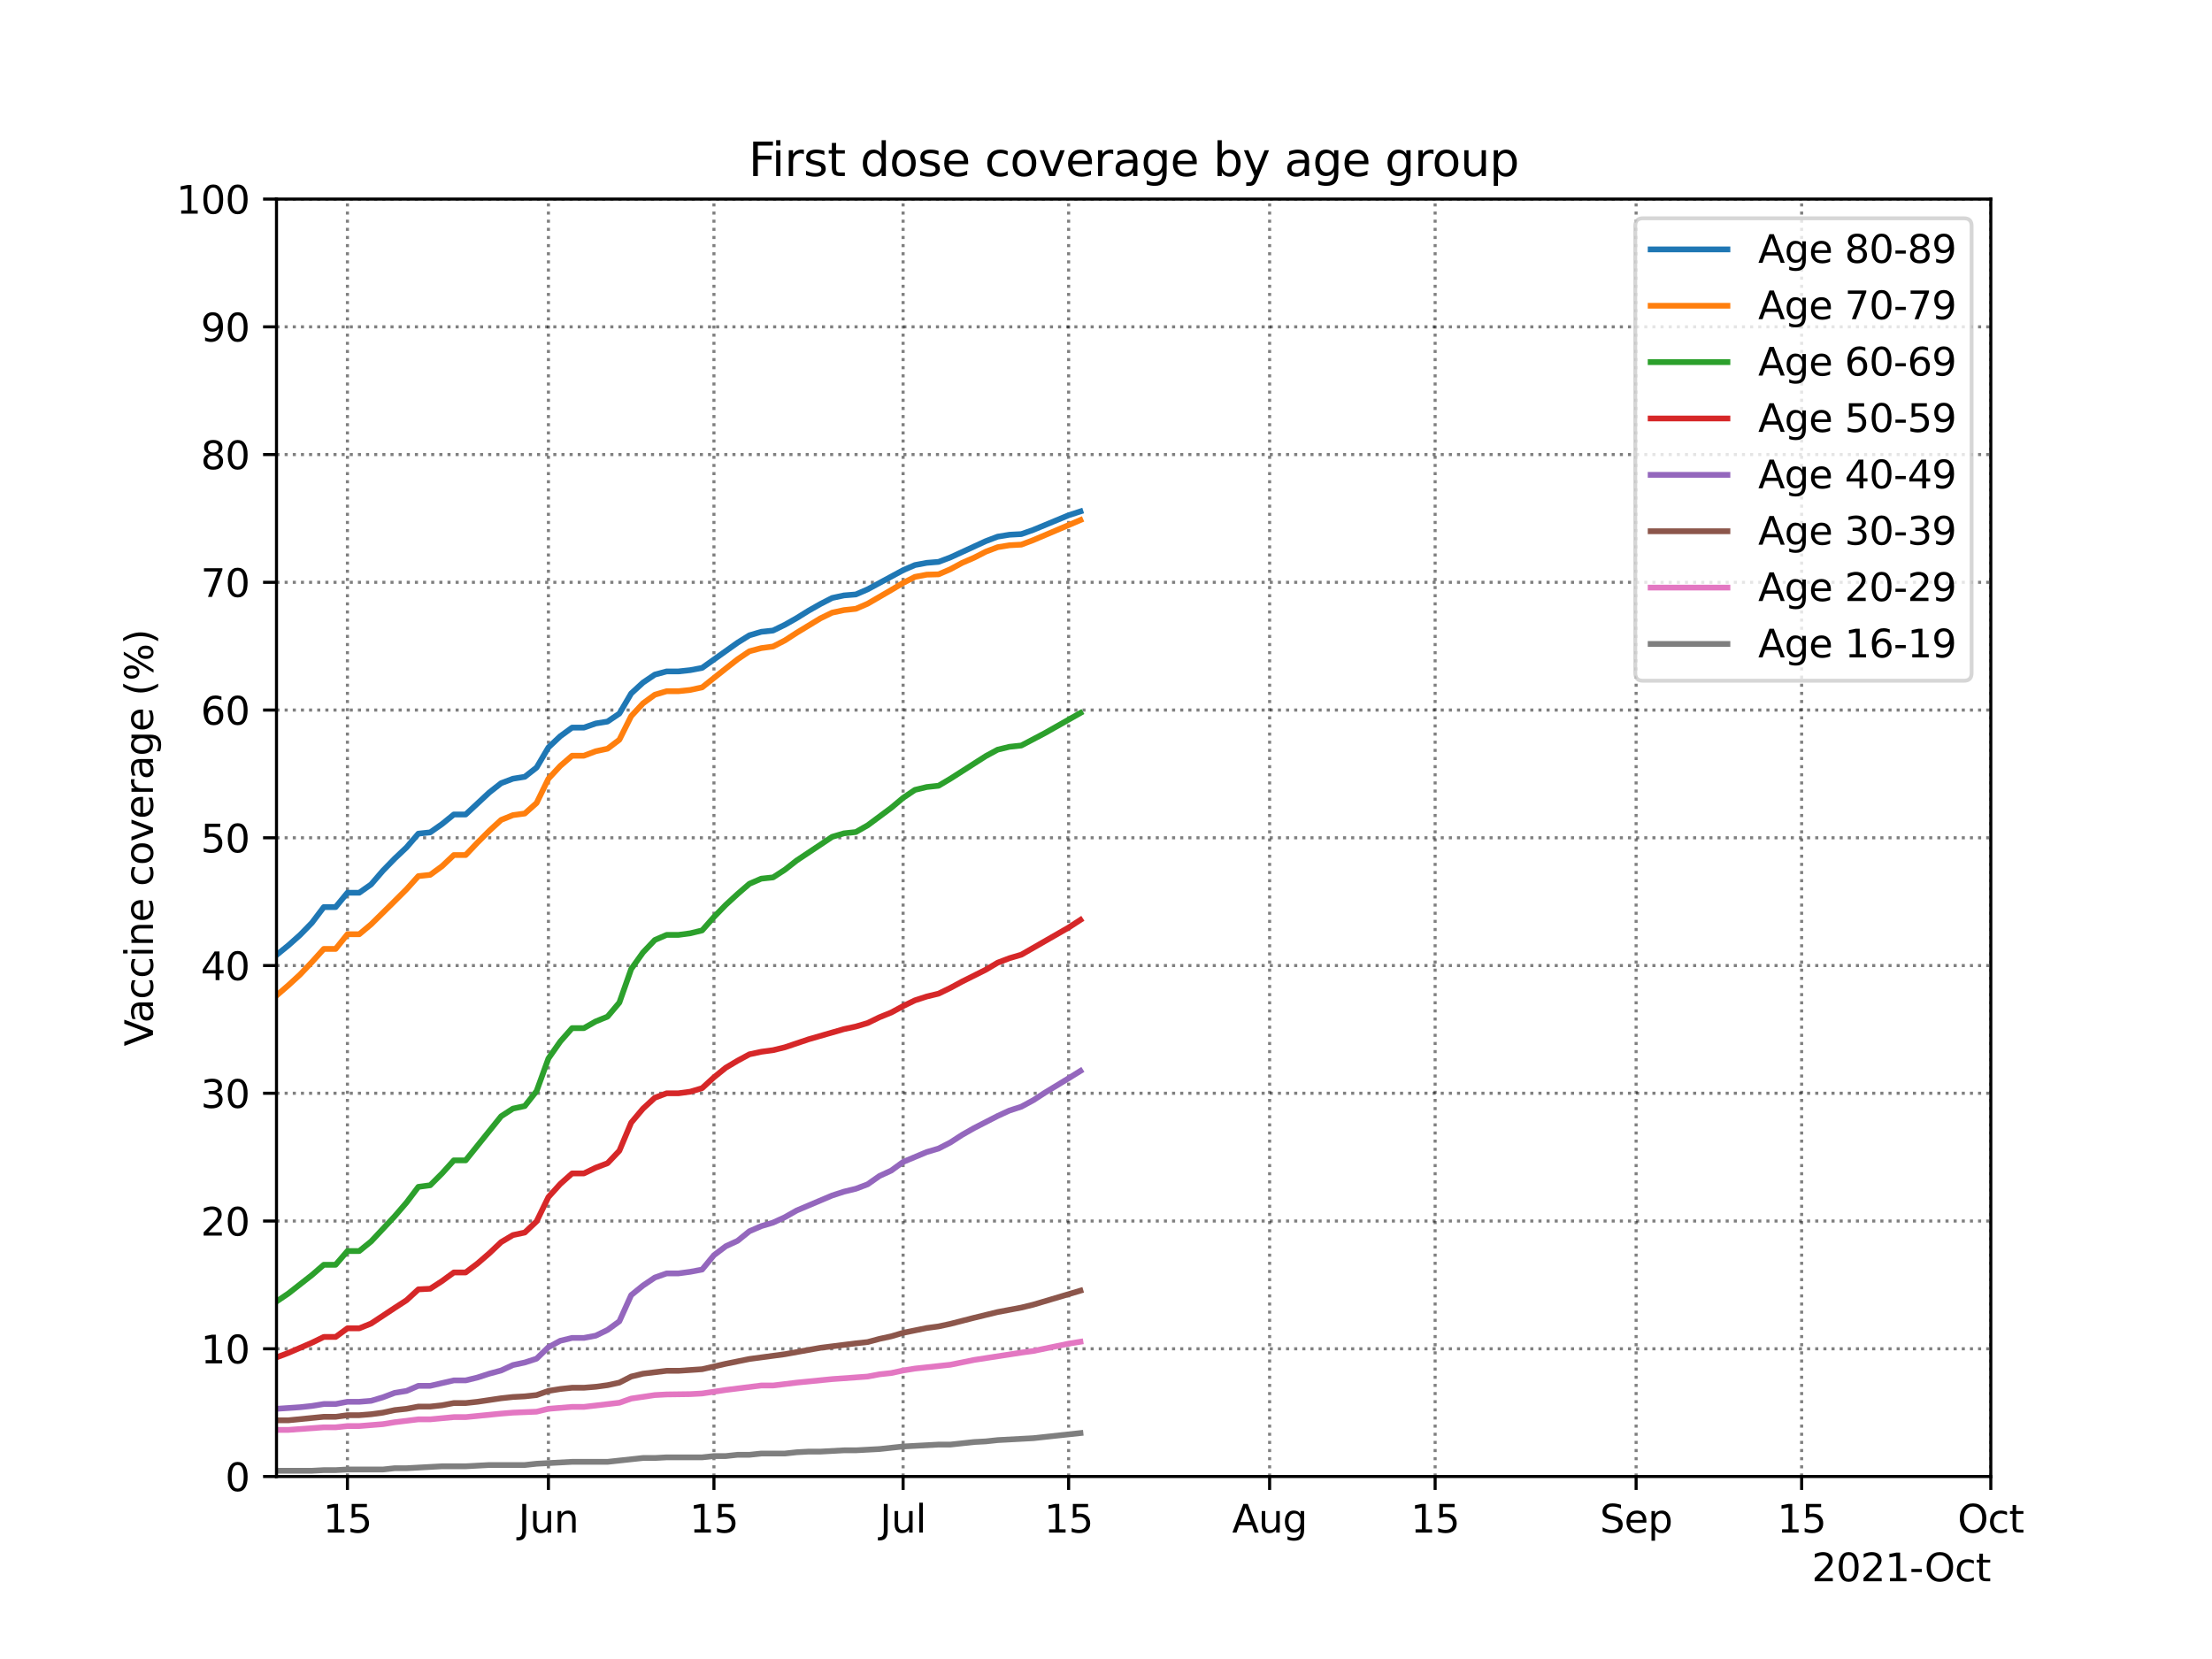 <?xml version="1.0" encoding="utf-8" standalone="no"?>
<!DOCTYPE svg PUBLIC "-//W3C//DTD SVG 1.1//EN"
  "http://www.w3.org/Graphics/SVG/1.1/DTD/svg11.dtd">
<svg height="432pt" version="1.1" viewBox="0 0 576 432" width="576pt" xmlns="http://www.w3.org/2000/svg" xmlns:xlink="http://www.w3.org/1999/xlink">
 <defs>
  <style type="text/css">*{stroke-linecap:butt;stroke-linejoin:round;}</style>
 </defs>
 <g id="figure_1">
  <g id="patch_1">
   <path d="M 0 432 
L 576 432 
L 576 0 
L 0 0 
z
" style="fill:#ffffff;"/>
  </g>
  <g id="axes_1">
   <g id="patch_2">
    <path d="M 72 384.48 
L 518.4 384.48 
L 518.4 51.84 
L 72 51.84 
z
" style="fill:#ffffff;"/>
   </g>
   <g id="matplotlib.axis_1">
    <g id="xtick_1">
     <g id="line2d_1">
      <path clip-path="url(#pc21995b811)" d="M 90.472 384.48 
L 90.472 51.84 
" style="fill:none;stroke:#000000;stroke-dasharray:0.8,1.32;stroke-dashoffset:0;stroke-opacity:0.5;stroke-width:0.8;"/>
     </g>
     <g id="line2d_2">
      <defs>
       <path d="M 0 0 
L 0 3.5 
" id="m9e07428f46" style="stroke:#000000;stroke-width:0.8;"/>
      </defs>
      <g>
       <use style="stroke:#000000;stroke-width:0.8;" x="90.472" xlink:href="#m9e07428f46" y="384.48"/>
      </g>
     </g>
     <g id="text_1">
      <!-- 15 -->
      <g transform="translate(84.109 399.078)scale(0.1 -0.1)">
       <defs>
        <path d="M 794 531 
L 1825 531 
L 1825 4091 
L 703 3866 
L 703 4441 
L 1819 4666 
L 2450 4666 
L 2450 531 
L 3481 531 
L 3481 0 
L 794 0 
L 794 531 
z
" id="DejaVuSans-31" transform="scale(0.016)"/>
        <path d="M 691 4666 
L 3169 4666 
L 3169 4134 
L 1269 4134 
L 1269 2991 
Q 1406 3038 1543 3061 
Q 1681 3084 1819 3084 
Q 2600 3084 3056 2656 
Q 3513 2228 3513 1497 
Q 3513 744 3044 326 
Q 2575 -91 1722 -91 
Q 1428 -91 1123 -41 
Q 819 9 494 109 
L 494 744 
Q 775 591 1075 516 
Q 1375 441 1709 441 
Q 2250 441 2565 725 
Q 2881 1009 2881 1497 
Q 2881 1984 2565 2268 
Q 2250 2553 1709 2553 
Q 1456 2553 1204 2497 
Q 953 2441 691 2322 
L 691 4666 
z
" id="DejaVuSans-35" transform="scale(0.016)"/>
       </defs>
       <use xlink:href="#DejaVuSans-31"/>
       <use x="63.623" xlink:href="#DejaVuSans-35"/>
      </g>
     </g>
    </g>
    <g id="xtick_2">
     <g id="line2d_3">
      <path clip-path="url(#pc21995b811)" d="M 142.808 384.48 
L 142.808 51.84 
" style="fill:none;stroke:#000000;stroke-dasharray:0.8,1.32;stroke-dashoffset:0;stroke-opacity:0.5;stroke-width:0.8;"/>
     </g>
     <g id="line2d_4">
      <g>
       <use style="stroke:#000000;stroke-width:0.8;" x="142.808" xlink:href="#m9e07428f46" y="384.48"/>
      </g>
     </g>
     <g id="text_2">
      <!-- Jun -->
      <g transform="translate(134.996 399.078)scale(0.1 -0.1)">
       <defs>
        <path d="M 628 4666 
L 1259 4666 
L 1259 325 
Q 1259 -519 939 -900 
Q 619 -1281 -91 -1281 
L -331 -1281 
L -331 -750 
L -134 -750 
Q 284 -750 456 -515 
Q 628 -281 628 325 
L 628 4666 
z
" id="DejaVuSans-4a" transform="scale(0.016)"/>
        <path d="M 544 1381 
L 544 3500 
L 1119 3500 
L 1119 1403 
Q 1119 906 1312 657 
Q 1506 409 1894 409 
Q 2359 409 2629 706 
Q 2900 1003 2900 1516 
L 2900 3500 
L 3475 3500 
L 3475 0 
L 2900 0 
L 2900 538 
Q 2691 219 2414 64 
Q 2138 -91 1772 -91 
Q 1169 -91 856 284 
Q 544 659 544 1381 
z
M 1991 3584 
L 1991 3584 
z
" id="DejaVuSans-75" transform="scale(0.016)"/>
        <path d="M 3513 2113 
L 3513 0 
L 2938 0 
L 2938 2094 
Q 2938 2591 2744 2837 
Q 2550 3084 2163 3084 
Q 1697 3084 1428 2787 
Q 1159 2491 1159 1978 
L 1159 0 
L 581 0 
L 581 3500 
L 1159 3500 
L 1159 2956 
Q 1366 3272 1645 3428 
Q 1925 3584 2291 3584 
Q 2894 3584 3203 3211 
Q 3513 2838 3513 2113 
z
" id="DejaVuSans-6e" transform="scale(0.016)"/>
       </defs>
       <use xlink:href="#DejaVuSans-4a"/>
       <use x="29.492" xlink:href="#DejaVuSans-75"/>
       <use x="92.871" xlink:href="#DejaVuSans-6e"/>
      </g>
     </g>
    </g>
    <g id="xtick_3">
     <g id="line2d_5">
      <path clip-path="url(#pc21995b811)" d="M 185.909 384.48 
L 185.909 51.84 
" style="fill:none;stroke:#000000;stroke-dasharray:0.8,1.32;stroke-dashoffset:0;stroke-opacity:0.5;stroke-width:0.8;"/>
     </g>
     <g id="line2d_6">
      <g>
       <use style="stroke:#000000;stroke-width:0.8;" x="185.909" xlink:href="#m9e07428f46" y="384.48"/>
      </g>
     </g>
     <g id="text_3">
      <!-- 15 -->
      <g transform="translate(179.546 399.078)scale(0.1 -0.1)">
       <use xlink:href="#DejaVuSans-31"/>
       <use x="63.623" xlink:href="#DejaVuSans-35"/>
      </g>
     </g>
    </g>
    <g id="xtick_4">
     <g id="line2d_7">
      <path clip-path="url(#pc21995b811)" d="M 235.167 384.48 
L 235.167 51.84 
" style="fill:none;stroke:#000000;stroke-dasharray:0.8,1.32;stroke-dashoffset:0;stroke-opacity:0.5;stroke-width:0.8;"/>
     </g>
     <g id="line2d_8">
      <g>
       <use style="stroke:#000000;stroke-width:0.8;" x="235.167" xlink:href="#m9e07428f46" y="384.48"/>
      </g>
     </g>
     <g id="text_4">
      <!-- Jul -->
      <g transform="translate(229.134 399.078)scale(0.1 -0.1)">
       <defs>
        <path d="M 603 4863 
L 1178 4863 
L 1178 0 
L 603 0 
L 603 4863 
z
" id="DejaVuSans-6c" transform="scale(0.016)"/>
       </defs>
       <use xlink:href="#DejaVuSans-4a"/>
       <use x="29.492" xlink:href="#DejaVuSans-75"/>
       <use x="92.871" xlink:href="#DejaVuSans-6c"/>
      </g>
     </g>
    </g>
    <g id="xtick_5">
     <g id="line2d_9">
      <path clip-path="url(#pc21995b811)" d="M 278.268 384.48 
L 278.268 51.84 
" style="fill:none;stroke:#000000;stroke-dasharray:0.8,1.32;stroke-dashoffset:0;stroke-opacity:0.5;stroke-width:0.8;"/>
     </g>
     <g id="line2d_10">
      <g>
       <use style="stroke:#000000;stroke-width:0.8;" x="278.268" xlink:href="#m9e07428f46" y="384.48"/>
      </g>
     </g>
     <g id="text_5">
      <!-- 15 -->
      <g transform="translate(271.905 399.078)scale(0.1 -0.1)">
       <use xlink:href="#DejaVuSans-31"/>
       <use x="63.623" xlink:href="#DejaVuSans-35"/>
      </g>
     </g>
    </g>
    <g id="xtick_6">
     <g id="line2d_11">
      <path clip-path="url(#pc21995b811)" d="M 330.604 384.48 
L 330.604 51.84 
" style="fill:none;stroke:#000000;stroke-dasharray:0.8,1.32;stroke-dashoffset:0;stroke-opacity:0.5;stroke-width:0.8;"/>
     </g>
     <g id="line2d_12">
      <g>
       <use style="stroke:#000000;stroke-width:0.8;" x="330.604" xlink:href="#m9e07428f46" y="384.48"/>
      </g>
     </g>
     <g id="text_6">
      <!-- Aug -->
      <g transform="translate(320.841 399.078)scale(0.1 -0.1)">
       <defs>
        <path d="M 2188 4044 
L 1331 1722 
L 3047 1722 
L 2188 4044 
z
M 1831 4666 
L 2547 4666 
L 4325 0 
L 3669 0 
L 3244 1197 
L 1141 1197 
L 716 0 
L 50 0 
L 1831 4666 
z
" id="DejaVuSans-41" transform="scale(0.016)"/>
        <path d="M 2906 1791 
Q 2906 2416 2648 2759 
Q 2391 3103 1925 3103 
Q 1463 3103 1205 2759 
Q 947 2416 947 1791 
Q 947 1169 1205 825 
Q 1463 481 1925 481 
Q 2391 481 2648 825 
Q 2906 1169 2906 1791 
z
M 3481 434 
Q 3481 -459 3084 -895 
Q 2688 -1331 1869 -1331 
Q 1566 -1331 1297 -1286 
Q 1028 -1241 775 -1147 
L 775 -588 
Q 1028 -725 1275 -790 
Q 1522 -856 1778 -856 
Q 2344 -856 2625 -561 
Q 2906 -266 2906 331 
L 2906 616 
Q 2728 306 2450 153 
Q 2172 0 1784 0 
Q 1141 0 747 490 
Q 353 981 353 1791 
Q 353 2603 747 3093 
Q 1141 3584 1784 3584 
Q 2172 3584 2450 3431 
Q 2728 3278 2906 2969 
L 2906 3500 
L 3481 3500 
L 3481 434 
z
" id="DejaVuSans-67" transform="scale(0.016)"/>
       </defs>
       <use xlink:href="#DejaVuSans-41"/>
       <use x="68.408" xlink:href="#DejaVuSans-75"/>
       <use x="131.787" xlink:href="#DejaVuSans-67"/>
      </g>
     </g>
    </g>
    <g id="xtick_7">
     <g id="line2d_13">
      <path clip-path="url(#pc21995b811)" d="M 373.705 384.48 
L 373.705 51.84 
" style="fill:none;stroke:#000000;stroke-dasharray:0.8,1.32;stroke-dashoffset:0;stroke-opacity:0.5;stroke-width:0.8;"/>
     </g>
     <g id="line2d_14">
      <g>
       <use style="stroke:#000000;stroke-width:0.8;" x="373.705" xlink:href="#m9e07428f46" y="384.48"/>
      </g>
     </g>
     <g id="text_7">
      <!-- 15 -->
      <g transform="translate(367.342 399.078)scale(0.1 -0.1)">
       <use xlink:href="#DejaVuSans-31"/>
       <use x="63.623" xlink:href="#DejaVuSans-35"/>
      </g>
     </g>
    </g>
    <g id="xtick_8">
     <g id="line2d_15">
      <path clip-path="url(#pc21995b811)" d="M 426.041 384.48 
L 426.041 51.84 
" style="fill:none;stroke:#000000;stroke-dasharray:0.8,1.32;stroke-dashoffset:0;stroke-opacity:0.5;stroke-width:0.8;"/>
     </g>
     <g id="line2d_16">
      <g>
       <use style="stroke:#000000;stroke-width:0.8;" x="426.041" xlink:href="#m9e07428f46" y="384.48"/>
      </g>
     </g>
     <g id="text_8">
      <!-- Sep -->
      <g transform="translate(416.616 399.078)scale(0.1 -0.1)">
       <defs>
        <path d="M 3425 4513 
L 3425 3897 
Q 3066 4069 2747 4153 
Q 2428 4238 2131 4238 
Q 1616 4238 1336 4038 
Q 1056 3838 1056 3469 
Q 1056 3159 1242 3001 
Q 1428 2844 1947 2747 
L 2328 2669 
Q 3034 2534 3370 2195 
Q 3706 1856 3706 1288 
Q 3706 609 3251 259 
Q 2797 -91 1919 -91 
Q 1588 -91 1214 -16 
Q 841 59 441 206 
L 441 856 
Q 825 641 1194 531 
Q 1563 422 1919 422 
Q 2459 422 2753 634 
Q 3047 847 3047 1241 
Q 3047 1584 2836 1778 
Q 2625 1972 2144 2069 
L 1759 2144 
Q 1053 2284 737 2584 
Q 422 2884 422 3419 
Q 422 4038 858 4394 
Q 1294 4750 2059 4750 
Q 2388 4750 2728 4690 
Q 3069 4631 3425 4513 
z
" id="DejaVuSans-53" transform="scale(0.016)"/>
        <path d="M 3597 1894 
L 3597 1613 
L 953 1613 
Q 991 1019 1311 708 
Q 1631 397 2203 397 
Q 2534 397 2845 478 
Q 3156 559 3463 722 
L 3463 178 
Q 3153 47 2828 -22 
Q 2503 -91 2169 -91 
Q 1331 -91 842 396 
Q 353 884 353 1716 
Q 353 2575 817 3079 
Q 1281 3584 2069 3584 
Q 2775 3584 3186 3129 
Q 3597 2675 3597 1894 
z
M 3022 2063 
Q 3016 2534 2758 2815 
Q 2500 3097 2075 3097 
Q 1594 3097 1305 2825 
Q 1016 2553 972 2059 
L 3022 2063 
z
" id="DejaVuSans-65" transform="scale(0.016)"/>
        <path d="M 1159 525 
L 1159 -1331 
L 581 -1331 
L 581 3500 
L 1159 3500 
L 1159 2969 
Q 1341 3281 1617 3432 
Q 1894 3584 2278 3584 
Q 2916 3584 3314 3078 
Q 3713 2572 3713 1747 
Q 3713 922 3314 415 
Q 2916 -91 2278 -91 
Q 1894 -91 1617 61 
Q 1341 213 1159 525 
z
M 3116 1747 
Q 3116 2381 2855 2742 
Q 2594 3103 2138 3103 
Q 1681 3103 1420 2742 
Q 1159 2381 1159 1747 
Q 1159 1113 1420 752 
Q 1681 391 2138 391 
Q 2594 391 2855 752 
Q 3116 1113 3116 1747 
z
" id="DejaVuSans-70" transform="scale(0.016)"/>
       </defs>
       <use xlink:href="#DejaVuSans-53"/>
       <use x="63.477" xlink:href="#DejaVuSans-65"/>
       <use x="125" xlink:href="#DejaVuSans-70"/>
      </g>
     </g>
    </g>
    <g id="xtick_9">
     <g id="line2d_17">
      <path clip-path="url(#pc21995b811)" d="M 469.142 384.48 
L 469.142 51.84 
" style="fill:none;stroke:#000000;stroke-dasharray:0.8,1.32;stroke-dashoffset:0;stroke-opacity:0.5;stroke-width:0.8;"/>
     </g>
     <g id="line2d_18">
      <g>
       <use style="stroke:#000000;stroke-width:0.8;" x="469.142" xlink:href="#m9e07428f46" y="384.48"/>
      </g>
     </g>
     <g id="text_9">
      <!-- 15 -->
      <g transform="translate(462.78 399.078)scale(0.1 -0.1)">
       <use xlink:href="#DejaVuSans-31"/>
       <use x="63.623" xlink:href="#DejaVuSans-35"/>
      </g>
     </g>
    </g>
    <g id="xtick_10">
     <g id="line2d_19">
      <path clip-path="url(#pc21995b811)" d="M 518.4 384.48 
L 518.4 51.84 
" style="fill:none;stroke:#000000;stroke-dasharray:0.8,1.32;stroke-dashoffset:0;stroke-opacity:0.5;stroke-width:0.8;"/>
     </g>
     <g id="line2d_20">
      <g>
       <use style="stroke:#000000;stroke-width:0.8;" x="518.4" xlink:href="#m9e07428f46" y="384.48"/>
      </g>
     </g>
     <g id="text_10">
      <!-- Oct -->
      <g transform="translate(509.755 399.078)scale(0.1 -0.1)">
       <defs>
        <path d="M 2522 4238 
Q 1834 4238 1429 3725 
Q 1025 3213 1025 2328 
Q 1025 1447 1429 934 
Q 1834 422 2522 422 
Q 3209 422 3611 934 
Q 4013 1447 4013 2328 
Q 4013 3213 3611 3725 
Q 3209 4238 2522 4238 
z
M 2522 4750 
Q 3503 4750 4090 4092 
Q 4678 3434 4678 2328 
Q 4678 1225 4090 567 
Q 3503 -91 2522 -91 
Q 1538 -91 948 565 
Q 359 1222 359 2328 
Q 359 3434 948 4092 
Q 1538 4750 2522 4750 
z
" id="DejaVuSans-4f" transform="scale(0.016)"/>
        <path d="M 3122 3366 
L 3122 2828 
Q 2878 2963 2633 3030 
Q 2388 3097 2138 3097 
Q 1578 3097 1268 2742 
Q 959 2388 959 1747 
Q 959 1106 1268 751 
Q 1578 397 2138 397 
Q 2388 397 2633 464 
Q 2878 531 3122 666 
L 3122 134 
Q 2881 22 2623 -34 
Q 2366 -91 2075 -91 
Q 1284 -91 818 406 
Q 353 903 353 1747 
Q 353 2603 823 3093 
Q 1294 3584 2113 3584 
Q 2378 3584 2631 3529 
Q 2884 3475 3122 3366 
z
" id="DejaVuSans-63" transform="scale(0.016)"/>
        <path d="M 1172 4494 
L 1172 3500 
L 2356 3500 
L 2356 3053 
L 1172 3053 
L 1172 1153 
Q 1172 725 1289 603 
Q 1406 481 1766 481 
L 2356 481 
L 2356 0 
L 1766 0 
Q 1100 0 847 248 
Q 594 497 594 1153 
L 594 3053 
L 172 3053 
L 172 3500 
L 594 3500 
L 594 4494 
L 1172 4494 
z
" id="DejaVuSans-74" transform="scale(0.016)"/>
       </defs>
       <use xlink:href="#DejaVuSans-4f"/>
       <use x="78.711" xlink:href="#DejaVuSans-63"/>
       <use x="133.691" xlink:href="#DejaVuSans-74"/>
      </g>
     </g>
    </g>
    <g id="text_11">
     <!-- 2021-Oct -->
     <g transform="translate(471.777 411.757)scale(0.1 -0.1)">
      <defs>
       <path d="M 1228 531 
L 3431 531 
L 3431 0 
L 469 0 
L 469 531 
Q 828 903 1448 1529 
Q 2069 2156 2228 2338 
Q 2531 2678 2651 2914 
Q 2772 3150 2772 3378 
Q 2772 3750 2511 3984 
Q 2250 4219 1831 4219 
Q 1534 4219 1204 4116 
Q 875 4013 500 3803 
L 500 4441 
Q 881 4594 1212 4672 
Q 1544 4750 1819 4750 
Q 2544 4750 2975 4387 
Q 3406 4025 3406 3419 
Q 3406 3131 3298 2873 
Q 3191 2616 2906 2266 
Q 2828 2175 2409 1742 
Q 1991 1309 1228 531 
z
" id="DejaVuSans-32" transform="scale(0.016)"/>
       <path d="M 2034 4250 
Q 1547 4250 1301 3770 
Q 1056 3291 1056 2328 
Q 1056 1369 1301 889 
Q 1547 409 2034 409 
Q 2525 409 2770 889 
Q 3016 1369 3016 2328 
Q 3016 3291 2770 3770 
Q 2525 4250 2034 4250 
z
M 2034 4750 
Q 2819 4750 3233 4129 
Q 3647 3509 3647 2328 
Q 3647 1150 3233 529 
Q 2819 -91 2034 -91 
Q 1250 -91 836 529 
Q 422 1150 422 2328 
Q 422 3509 836 4129 
Q 1250 4750 2034 4750 
z
" id="DejaVuSans-30" transform="scale(0.016)"/>
       <path d="M 313 2009 
L 1997 2009 
L 1997 1497 
L 313 1497 
L 313 2009 
z
" id="DejaVuSans-2d" transform="scale(0.016)"/>
      </defs>
      <use xlink:href="#DejaVuSans-32"/>
      <use x="63.623" xlink:href="#DejaVuSans-30"/>
      <use x="127.246" xlink:href="#DejaVuSans-32"/>
      <use x="190.869" xlink:href="#DejaVuSans-31"/>
      <use x="254.492" xlink:href="#DejaVuSans-2d"/>
      <use x="293.326" xlink:href="#DejaVuSans-4f"/>
      <use x="372.037" xlink:href="#DejaVuSans-63"/>
      <use x="427.018" xlink:href="#DejaVuSans-74"/>
     </g>
    </g>
   </g>
   <g id="matplotlib.axis_2">
    <g id="ytick_1">
     <g id="line2d_21">
      <path clip-path="url(#pc21995b811)" d="M 72 384.48 
L 518.4 384.48 
" style="fill:none;stroke:#000000;stroke-dasharray:0.8,1.32;stroke-dashoffset:0;stroke-opacity:0.5;stroke-width:0.8;"/>
     </g>
     <g id="line2d_22">
      <defs>
       <path d="M 0 0 
L -3.5 0 
" id="m18b06e6b89" style="stroke:#000000;stroke-width:0.8;"/>
      </defs>
      <g>
       <use style="stroke:#000000;stroke-width:0.8;" x="72" xlink:href="#m18b06e6b89" y="384.48"/>
      </g>
     </g>
     <g id="text_12">
      <!-- 0 -->
      <g transform="translate(58.638 388.279)scale(0.1 -0.1)">
       <use xlink:href="#DejaVuSans-30"/>
      </g>
     </g>
    </g>
    <g id="ytick_2">
     <g id="line2d_23">
      <path clip-path="url(#pc21995b811)" d="M 72 351.216 
L 518.4 351.216 
" style="fill:none;stroke:#000000;stroke-dasharray:0.8,1.32;stroke-dashoffset:0;stroke-opacity:0.5;stroke-width:0.8;"/>
     </g>
     <g id="line2d_24">
      <g>
       <use style="stroke:#000000;stroke-width:0.8;" x="72" xlink:href="#m18b06e6b89" y="351.216"/>
      </g>
     </g>
     <g id="text_13">
      <!-- 10 -->
      <g transform="translate(52.275 355.015)scale(0.1 -0.1)">
       <use xlink:href="#DejaVuSans-31"/>
       <use x="63.623" xlink:href="#DejaVuSans-30"/>
      </g>
     </g>
    </g>
    <g id="ytick_3">
     <g id="line2d_25">
      <path clip-path="url(#pc21995b811)" d="M 72 317.952 
L 518.4 317.952 
" style="fill:none;stroke:#000000;stroke-dasharray:0.8,1.32;stroke-dashoffset:0;stroke-opacity:0.5;stroke-width:0.8;"/>
     </g>
     <g id="line2d_26">
      <g>
       <use style="stroke:#000000;stroke-width:0.8;" x="72" xlink:href="#m18b06e6b89" y="317.952"/>
      </g>
     </g>
     <g id="text_14">
      <!-- 20 -->
      <g transform="translate(52.275 321.751)scale(0.1 -0.1)">
       <use xlink:href="#DejaVuSans-32"/>
       <use x="63.623" xlink:href="#DejaVuSans-30"/>
      </g>
     </g>
    </g>
    <g id="ytick_4">
     <g id="line2d_27">
      <path clip-path="url(#pc21995b811)" d="M 72 284.688 
L 518.4 284.688 
" style="fill:none;stroke:#000000;stroke-dasharray:0.8,1.32;stroke-dashoffset:0;stroke-opacity:0.5;stroke-width:0.8;"/>
     </g>
     <g id="line2d_28">
      <g>
       <use style="stroke:#000000;stroke-width:0.8;" x="72" xlink:href="#m18b06e6b89" y="284.688"/>
      </g>
     </g>
     <g id="text_15">
      <!-- 30 -->
      <g transform="translate(52.275 288.487)scale(0.1 -0.1)">
       <defs>
        <path d="M 2597 2516 
Q 3050 2419 3304 2112 
Q 3559 1806 3559 1356 
Q 3559 666 3084 287 
Q 2609 -91 1734 -91 
Q 1441 -91 1130 -33 
Q 819 25 488 141 
L 488 750 
Q 750 597 1062 519 
Q 1375 441 1716 441 
Q 2309 441 2620 675 
Q 2931 909 2931 1356 
Q 2931 1769 2642 2001 
Q 2353 2234 1838 2234 
L 1294 2234 
L 1294 2753 
L 1863 2753 
Q 2328 2753 2575 2939 
Q 2822 3125 2822 3475 
Q 2822 3834 2567 4026 
Q 2313 4219 1838 4219 
Q 1578 4219 1281 4162 
Q 984 4106 628 3988 
L 628 4550 
Q 988 4650 1302 4700 
Q 1616 4750 1894 4750 
Q 2613 4750 3031 4423 
Q 3450 4097 3450 3541 
Q 3450 3153 3228 2886 
Q 3006 2619 2597 2516 
z
" id="DejaVuSans-33" transform="scale(0.016)"/>
       </defs>
       <use xlink:href="#DejaVuSans-33"/>
       <use x="63.623" xlink:href="#DejaVuSans-30"/>
      </g>
     </g>
    </g>
    <g id="ytick_5">
     <g id="line2d_29">
      <path clip-path="url(#pc21995b811)" d="M 72 251.424 
L 518.4 251.424 
" style="fill:none;stroke:#000000;stroke-dasharray:0.8,1.32;stroke-dashoffset:0;stroke-opacity:0.5;stroke-width:0.8;"/>
     </g>
     <g id="line2d_30">
      <g>
       <use style="stroke:#000000;stroke-width:0.8;" x="72" xlink:href="#m18b06e6b89" y="251.424"/>
      </g>
     </g>
     <g id="text_16">
      <!-- 40 -->
      <g transform="translate(52.275 255.223)scale(0.1 -0.1)">
       <defs>
        <path d="M 2419 4116 
L 825 1625 
L 2419 1625 
L 2419 4116 
z
M 2253 4666 
L 3047 4666 
L 3047 1625 
L 3713 1625 
L 3713 1100 
L 3047 1100 
L 3047 0 
L 2419 0 
L 2419 1100 
L 313 1100 
L 313 1709 
L 2253 4666 
z
" id="DejaVuSans-34" transform="scale(0.016)"/>
       </defs>
       <use xlink:href="#DejaVuSans-34"/>
       <use x="63.623" xlink:href="#DejaVuSans-30"/>
      </g>
     </g>
    </g>
    <g id="ytick_6">
     <g id="line2d_31">
      <path clip-path="url(#pc21995b811)" d="M 72 218.16 
L 518.4 218.16 
" style="fill:none;stroke:#000000;stroke-dasharray:0.8,1.32;stroke-dashoffset:0;stroke-opacity:0.5;stroke-width:0.8;"/>
     </g>
     <g id="line2d_32">
      <g>
       <use style="stroke:#000000;stroke-width:0.8;" x="72" xlink:href="#m18b06e6b89" y="218.16"/>
      </g>
     </g>
     <g id="text_17">
      <!-- 50 -->
      <g transform="translate(52.275 221.959)scale(0.1 -0.1)">
       <use xlink:href="#DejaVuSans-35"/>
       <use x="63.623" xlink:href="#DejaVuSans-30"/>
      </g>
     </g>
    </g>
    <g id="ytick_7">
     <g id="line2d_33">
      <path clip-path="url(#pc21995b811)" d="M 72 184.896 
L 518.4 184.896 
" style="fill:none;stroke:#000000;stroke-dasharray:0.8,1.32;stroke-dashoffset:0;stroke-opacity:0.5;stroke-width:0.8;"/>
     </g>
     <g id="line2d_34">
      <g>
       <use style="stroke:#000000;stroke-width:0.8;" x="72" xlink:href="#m18b06e6b89" y="184.896"/>
      </g>
     </g>
     <g id="text_18">
      <!-- 60 -->
      <g transform="translate(52.275 188.695)scale(0.1 -0.1)">
       <defs>
        <path d="M 2113 2584 
Q 1688 2584 1439 2293 
Q 1191 2003 1191 1497 
Q 1191 994 1439 701 
Q 1688 409 2113 409 
Q 2538 409 2786 701 
Q 3034 994 3034 1497 
Q 3034 2003 2786 2293 
Q 2538 2584 2113 2584 
z
M 3366 4563 
L 3366 3988 
Q 3128 4100 2886 4159 
Q 2644 4219 2406 4219 
Q 1781 4219 1451 3797 
Q 1122 3375 1075 2522 
Q 1259 2794 1537 2939 
Q 1816 3084 2150 3084 
Q 2853 3084 3261 2657 
Q 3669 2231 3669 1497 
Q 3669 778 3244 343 
Q 2819 -91 2113 -91 
Q 1303 -91 875 529 
Q 447 1150 447 2328 
Q 447 3434 972 4092 
Q 1497 4750 2381 4750 
Q 2619 4750 2861 4703 
Q 3103 4656 3366 4563 
z
" id="DejaVuSans-36" transform="scale(0.016)"/>
       </defs>
       <use xlink:href="#DejaVuSans-36"/>
       <use x="63.623" xlink:href="#DejaVuSans-30"/>
      </g>
     </g>
    </g>
    <g id="ytick_8">
     <g id="line2d_35">
      <path clip-path="url(#pc21995b811)" d="M 72 151.632 
L 518.4 151.632 
" style="fill:none;stroke:#000000;stroke-dasharray:0.8,1.32;stroke-dashoffset:0;stroke-opacity:0.5;stroke-width:0.8;"/>
     </g>
     <g id="line2d_36">
      <g>
       <use style="stroke:#000000;stroke-width:0.8;" x="72" xlink:href="#m18b06e6b89" y="151.632"/>
      </g>
     </g>
     <g id="text_19">
      <!-- 70 -->
      <g transform="translate(52.275 155.431)scale(0.1 -0.1)">
       <defs>
        <path d="M 525 4666 
L 3525 4666 
L 3525 4397 
L 1831 0 
L 1172 0 
L 2766 4134 
L 525 4134 
L 525 4666 
z
" id="DejaVuSans-37" transform="scale(0.016)"/>
       </defs>
       <use xlink:href="#DejaVuSans-37"/>
       <use x="63.623" xlink:href="#DejaVuSans-30"/>
      </g>
     </g>
    </g>
    <g id="ytick_9">
     <g id="line2d_37">
      <path clip-path="url(#pc21995b811)" d="M 72 118.368 
L 518.4 118.368 
" style="fill:none;stroke:#000000;stroke-dasharray:0.8,1.32;stroke-dashoffset:0;stroke-opacity:0.5;stroke-width:0.8;"/>
     </g>
     <g id="line2d_38">
      <g>
       <use style="stroke:#000000;stroke-width:0.8;" x="72" xlink:href="#m18b06e6b89" y="118.368"/>
      </g>
     </g>
     <g id="text_20">
      <!-- 80 -->
      <g transform="translate(52.275 122.167)scale(0.1 -0.1)">
       <defs>
        <path d="M 2034 2216 
Q 1584 2216 1326 1975 
Q 1069 1734 1069 1313 
Q 1069 891 1326 650 
Q 1584 409 2034 409 
Q 2484 409 2743 651 
Q 3003 894 3003 1313 
Q 3003 1734 2745 1975 
Q 2488 2216 2034 2216 
z
M 1403 2484 
Q 997 2584 770 2862 
Q 544 3141 544 3541 
Q 544 4100 942 4425 
Q 1341 4750 2034 4750 
Q 2731 4750 3128 4425 
Q 3525 4100 3525 3541 
Q 3525 3141 3298 2862 
Q 3072 2584 2669 2484 
Q 3125 2378 3379 2068 
Q 3634 1759 3634 1313 
Q 3634 634 3220 271 
Q 2806 -91 2034 -91 
Q 1263 -91 848 271 
Q 434 634 434 1313 
Q 434 1759 690 2068 
Q 947 2378 1403 2484 
z
M 1172 3481 
Q 1172 3119 1398 2916 
Q 1625 2713 2034 2713 
Q 2441 2713 2670 2916 
Q 2900 3119 2900 3481 
Q 2900 3844 2670 4047 
Q 2441 4250 2034 4250 
Q 1625 4250 1398 4047 
Q 1172 3844 1172 3481 
z
" id="DejaVuSans-38" transform="scale(0.016)"/>
       </defs>
       <use xlink:href="#DejaVuSans-38"/>
       <use x="63.623" xlink:href="#DejaVuSans-30"/>
      </g>
     </g>
    </g>
    <g id="ytick_10">
     <g id="line2d_39">
      <path clip-path="url(#pc21995b811)" d="M 72 85.104 
L 518.4 85.104 
" style="fill:none;stroke:#000000;stroke-dasharray:0.8,1.32;stroke-dashoffset:0;stroke-opacity:0.5;stroke-width:0.8;"/>
     </g>
     <g id="line2d_40">
      <g>
       <use style="stroke:#000000;stroke-width:0.8;" x="72" xlink:href="#m18b06e6b89" y="85.104"/>
      </g>
     </g>
     <g id="text_21">
      <!-- 90 -->
      <g transform="translate(52.275 88.903)scale(0.1 -0.1)">
       <defs>
        <path d="M 703 97 
L 703 672 
Q 941 559 1184 500 
Q 1428 441 1663 441 
Q 2288 441 2617 861 
Q 2947 1281 2994 2138 
Q 2813 1869 2534 1725 
Q 2256 1581 1919 1581 
Q 1219 1581 811 2004 
Q 403 2428 403 3163 
Q 403 3881 828 4315 
Q 1253 4750 1959 4750 
Q 2769 4750 3195 4129 
Q 3622 3509 3622 2328 
Q 3622 1225 3098 567 
Q 2575 -91 1691 -91 
Q 1453 -91 1209 -44 
Q 966 3 703 97 
z
M 1959 2075 
Q 2384 2075 2632 2365 
Q 2881 2656 2881 3163 
Q 2881 3666 2632 3958 
Q 2384 4250 1959 4250 
Q 1534 4250 1286 3958 
Q 1038 3666 1038 3163 
Q 1038 2656 1286 2365 
Q 1534 2075 1959 2075 
z
" id="DejaVuSans-39" transform="scale(0.016)"/>
       </defs>
       <use xlink:href="#DejaVuSans-39"/>
       <use x="63.623" xlink:href="#DejaVuSans-30"/>
      </g>
     </g>
    </g>
    <g id="ytick_11">
     <g id="line2d_41">
      <path clip-path="url(#pc21995b811)" d="M 72 51.84 
L 518.4 51.84 
" style="fill:none;stroke:#000000;stroke-dasharray:0.8,1.32;stroke-dashoffset:0;stroke-opacity:0.5;stroke-width:0.8;"/>
     </g>
     <g id="line2d_42">
      <g>
       <use style="stroke:#000000;stroke-width:0.8;" x="72" xlink:href="#m18b06e6b89" y="51.84"/>
      </g>
     </g>
     <g id="text_22">
      <!-- 100 -->
      <g transform="translate(45.913 55.639)scale(0.1 -0.1)">
       <use xlink:href="#DejaVuSans-31"/>
       <use x="63.623" xlink:href="#DejaVuSans-30"/>
       <use x="127.246" xlink:href="#DejaVuSans-30"/>
      </g>
     </g>
    </g>
    <g id="text_23">
     <!-- Vaccine coverage (%) -->
     <g transform="translate(39.833 272.435)rotate(-90)scale(0.1 -0.1)">
      <defs>
       <path d="M 1831 0 
L 50 4666 
L 709 4666 
L 2188 738 
L 3669 4666 
L 4325 4666 
L 2547 0 
L 1831 0 
z
" id="DejaVuSans-56" transform="scale(0.016)"/>
       <path d="M 2194 1759 
Q 1497 1759 1228 1600 
Q 959 1441 959 1056 
Q 959 750 1161 570 
Q 1363 391 1709 391 
Q 2188 391 2477 730 
Q 2766 1069 2766 1631 
L 2766 1759 
L 2194 1759 
z
M 3341 1997 
L 3341 0 
L 2766 0 
L 2766 531 
Q 2569 213 2275 61 
Q 1981 -91 1556 -91 
Q 1019 -91 701 211 
Q 384 513 384 1019 
Q 384 1609 779 1909 
Q 1175 2209 1959 2209 
L 2766 2209 
L 2766 2266 
Q 2766 2663 2505 2880 
Q 2244 3097 1772 3097 
Q 1472 3097 1187 3025 
Q 903 2953 641 2809 
L 641 3341 
Q 956 3463 1253 3523 
Q 1550 3584 1831 3584 
Q 2591 3584 2966 3190 
Q 3341 2797 3341 1997 
z
" id="DejaVuSans-61" transform="scale(0.016)"/>
       <path d="M 603 3500 
L 1178 3500 
L 1178 0 
L 603 0 
L 603 3500 
z
M 603 4863 
L 1178 4863 
L 1178 4134 
L 603 4134 
L 603 4863 
z
" id="DejaVuSans-69" transform="scale(0.016)"/>
       <path id="DejaVuSans-20" transform="scale(0.016)"/>
       <path d="M 1959 3097 
Q 1497 3097 1228 2736 
Q 959 2375 959 1747 
Q 959 1119 1226 758 
Q 1494 397 1959 397 
Q 2419 397 2687 759 
Q 2956 1122 2956 1747 
Q 2956 2369 2687 2733 
Q 2419 3097 1959 3097 
z
M 1959 3584 
Q 2709 3584 3137 3096 
Q 3566 2609 3566 1747 
Q 3566 888 3137 398 
Q 2709 -91 1959 -91 
Q 1206 -91 779 398 
Q 353 888 353 1747 
Q 353 2609 779 3096 
Q 1206 3584 1959 3584 
z
" id="DejaVuSans-6f" transform="scale(0.016)"/>
       <path d="M 191 3500 
L 800 3500 
L 1894 563 
L 2988 3500 
L 3597 3500 
L 2284 0 
L 1503 0 
L 191 3500 
z
" id="DejaVuSans-76" transform="scale(0.016)"/>
       <path d="M 2631 2963 
Q 2534 3019 2420 3045 
Q 2306 3072 2169 3072 
Q 1681 3072 1420 2755 
Q 1159 2438 1159 1844 
L 1159 0 
L 581 0 
L 581 3500 
L 1159 3500 
L 1159 2956 
Q 1341 3275 1631 3429 
Q 1922 3584 2338 3584 
Q 2397 3584 2469 3576 
Q 2541 3569 2628 3553 
L 2631 2963 
z
" id="DejaVuSans-72" transform="scale(0.016)"/>
       <path d="M 1984 4856 
Q 1566 4138 1362 3434 
Q 1159 2731 1159 2009 
Q 1159 1288 1364 580 
Q 1569 -128 1984 -844 
L 1484 -844 
Q 1016 -109 783 600 
Q 550 1309 550 2009 
Q 550 2706 781 3412 
Q 1013 4119 1484 4856 
L 1984 4856 
z
" id="DejaVuSans-28" transform="scale(0.016)"/>
       <path d="M 4653 2053 
Q 4381 2053 4226 1822 
Q 4072 1591 4072 1178 
Q 4072 772 4226 539 
Q 4381 306 4653 306 
Q 4919 306 5073 539 
Q 5228 772 5228 1178 
Q 5228 1588 5073 1820 
Q 4919 2053 4653 2053 
z
M 4653 2450 
Q 5147 2450 5437 2106 
Q 5728 1763 5728 1178 
Q 5728 594 5436 251 
Q 5144 -91 4653 -91 
Q 4153 -91 3862 251 
Q 3572 594 3572 1178 
Q 3572 1766 3864 2108 
Q 4156 2450 4653 2450 
z
M 1428 4353 
Q 1159 4353 1004 4120 
Q 850 3888 850 3481 
Q 850 3069 1003 2837 
Q 1156 2606 1428 2606 
Q 1700 2606 1854 2837 
Q 2009 3069 2009 3481 
Q 2009 3884 1853 4118 
Q 1697 4353 1428 4353 
z
M 4250 4750 
L 4750 4750 
L 1831 -91 
L 1331 -91 
L 4250 4750 
z
M 1428 4750 
Q 1922 4750 2215 4408 
Q 2509 4066 2509 3481 
Q 2509 2891 2217 2550 
Q 1925 2209 1428 2209 
Q 931 2209 642 2551 
Q 353 2894 353 3481 
Q 353 4063 643 4406 
Q 934 4750 1428 4750 
z
" id="DejaVuSans-25" transform="scale(0.016)"/>
       <path d="M 513 4856 
L 1013 4856 
Q 1481 4119 1714 3412 
Q 1947 2706 1947 2009 
Q 1947 1309 1714 600 
Q 1481 -109 1013 -844 
L 513 -844 
Q 928 -128 1133 580 
Q 1338 1288 1338 2009 
Q 1338 2731 1133 3434 
Q 928 4138 513 4856 
z
" id="DejaVuSans-29" transform="scale(0.016)"/>
      </defs>
      <use xlink:href="#DejaVuSans-56"/>
      <use x="60.658" xlink:href="#DejaVuSans-61"/>
      <use x="121.938" xlink:href="#DejaVuSans-63"/>
      <use x="176.918" xlink:href="#DejaVuSans-63"/>
      <use x="231.898" xlink:href="#DejaVuSans-69"/>
      <use x="259.682" xlink:href="#DejaVuSans-6e"/>
      <use x="323.061" xlink:href="#DejaVuSans-65"/>
      <use x="384.584" xlink:href="#DejaVuSans-20"/>
      <use x="416.371" xlink:href="#DejaVuSans-63"/>
      <use x="471.352" xlink:href="#DejaVuSans-6f"/>
      <use x="532.533" xlink:href="#DejaVuSans-76"/>
      <use x="591.713" xlink:href="#DejaVuSans-65"/>
      <use x="653.236" xlink:href="#DejaVuSans-72"/>
      <use x="694.35" xlink:href="#DejaVuSans-61"/>
      <use x="755.629" xlink:href="#DejaVuSans-67"/>
      <use x="819.105" xlink:href="#DejaVuSans-65"/>
      <use x="880.629" xlink:href="#DejaVuSans-20"/>
      <use x="912.416" xlink:href="#DejaVuSans-28"/>
      <use x="951.43" xlink:href="#DejaVuSans-25"/>
      <use x="1046.449" xlink:href="#DejaVuSans-29"/>
     </g>
    </g>
   </g>
   <g id="line2d_43">
    <path clip-path="url(#pc21995b811)" d="M 72 248.68 
L 75.079 246.185 
L 78.157 243.441 
L 81.236 240.281 
L 84.314 236.206 
L 87.393 236.206 
L 90.472 232.464 
L 93.55 232.464 
L 96.629 230.301 
L 99.708 226.725 
L 102.786 223.565 
L 105.865 220.655 
L 108.943 217.079 
L 112.022 216.746 
L 115.101 214.584 
L 118.179 212.089 
L 121.258 212.089 
L 127.415 206.351 
L 130.494 203.94 
L 133.572 202.775 
L 136.651 202.276 
L 139.73 199.865 
L 142.808 194.626 
L 145.887 191.715 
L 148.966 189.47 
L 152.044 189.47 
L 155.123 188.389 
L 158.201 187.89 
L 161.28 185.811 
L 164.359 180.572 
L 167.437 177.744 
L 170.516 175.665 
L 173.594 174.834 
L 176.673 174.834 
L 179.752 174.501 
L 182.83 173.919 
L 192.066 167.349 
L 195.145 165.437 
L 198.223 164.522 
L 201.302 164.189 
L 204.381 162.692 
L 207.459 160.946 
L 210.538 159.033 
L 213.617 157.287 
L 216.695 155.707 
L 219.774 155.042 
L 222.852 154.792 
L 225.931 153.462 
L 235.167 148.472 
L 238.246 147.141 
L 241.324 146.559 
L 244.403 146.31 
L 247.481 145.146 
L 256.717 140.904 
L 259.796 139.74 
L 262.874 139.241 
L 265.953 139.075 
L 269.032 137.994 
L 278.268 134.168 
L 281.346 133.17 
L 281.346 133.17 
" style="fill:none;stroke:#1f77b4;stroke-linecap:square;stroke-width:1.5;"/>
   </g>
   <g id="line2d_44">
    <path clip-path="url(#pc21995b811)" d="M 72 259.241 
L 75.079 256.58 
L 78.157 253.752 
L 81.236 250.509 
L 84.314 247.1 
L 87.393 247.1 
L 90.472 243.274 
L 93.55 243.274 
L 96.629 240.696 
L 102.786 234.626 
L 105.865 231.549 
L 108.943 228.139 
L 112.022 227.807 
L 115.101 225.561 
L 118.179 222.651 
L 121.258 222.651 
L 124.337 219.407 
L 127.415 216.33 
L 130.494 213.503 
L 133.572 212.256 
L 136.651 211.84 
L 139.73 209.096 
L 142.808 202.775 
L 145.887 199.449 
L 148.966 196.788 
L 152.044 196.788 
L 155.123 195.624 
L 158.201 194.958 
L 161.28 192.63 
L 164.359 186.476 
L 167.437 183.15 
L 170.516 180.904 
L 173.594 179.99 
L 176.673 179.99 
L 179.752 179.657 
L 182.83 178.992 
L 188.988 174.085 
L 192.066 171.674 
L 195.145 169.595 
L 198.223 168.763 
L 201.302 168.347 
L 204.381 166.767 
L 207.459 164.771 
L 213.617 161.029 
L 216.695 159.532 
L 219.774 158.867 
L 222.852 158.534 
L 225.931 157.204 
L 232.088 153.628 
L 235.167 151.798 
L 238.246 150.218 
L 241.324 149.636 
L 244.403 149.553 
L 247.481 148.222 
L 250.56 146.559 
L 253.639 145.229 
L 256.717 143.649 
L 259.796 142.484 
L 262.874 141.985 
L 265.953 141.819 
L 269.032 140.655 
L 281.346 135.416 
L 281.346 135.416 
" style="fill:none;stroke:#ff7f0e;stroke-linecap:square;stroke-width:1.5;"/>
   </g>
   <g id="line2d_45">
    <path clip-path="url(#pc21995b811)" d="M 72 338.908 
L 75.079 336.829 
L 81.236 332.006 
L 84.314 329.345 
L 87.393 329.345 
L 90.472 325.769 
L 93.55 325.769 
L 96.629 323.274 
L 102.786 316.705 
L 105.865 313.129 
L 108.943 309.054 
L 112.022 308.638 
L 115.101 305.561 
L 118.179 302.152 
L 121.258 302.152 
L 130.494 290.676 
L 133.572 288.68 
L 136.651 288.014 
L 139.73 284.106 
L 142.808 275.624 
L 145.887 271.216 
L 148.966 267.723 
L 152.044 267.723 
L 155.123 265.977 
L 158.201 264.73 
L 161.28 261.071 
L 164.359 252.339 
L 167.437 248.014 
L 170.516 244.771 
L 173.594 243.441 
L 176.673 243.441 
L 179.752 243.025 
L 182.83 242.276 
L 185.909 238.784 
L 188.988 235.624 
L 192.066 232.796 
L 195.145 230.135 
L 198.223 228.804 
L 201.302 228.472 
L 204.381 226.476 
L 207.459 224.064 
L 216.695 217.911 
L 219.774 216.996 
L 222.852 216.663 
L 225.931 214.917 
L 232.088 210.343 
L 235.167 207.765 
L 238.246 205.686 
L 241.324 204.938 
L 244.403 204.605 
L 247.481 202.775 
L 256.717 196.871 
L 259.796 195.208 
L 262.874 194.459 
L 265.953 194.127 
L 272.11 190.884 
L 281.346 185.644 
L 281.346 185.644 
" style="fill:none;stroke:#2ca02c;stroke-linecap:square;stroke-width:1.5;"/>
   </g>
   <g id="line2d_46">
    <path clip-path="url(#pc21995b811)" d="M 72 353.461 
L 75.079 352.297 
L 81.236 349.636 
L 84.314 348.139 
L 87.393 348.139 
L 90.472 345.894 
L 93.55 345.894 
L 96.629 344.646 
L 102.786 340.572 
L 105.865 338.576 
L 108.943 335.748 
L 112.022 335.582 
L 115.101 333.586 
L 118.179 331.341 
L 121.258 331.341 
L 124.337 329.012 
L 127.415 326.351 
L 130.494 323.441 
L 133.572 321.611 
L 136.651 320.946 
L 139.73 318.035 
L 142.808 311.715 
L 145.887 308.305 
L 148.966 305.561 
L 152.044 305.561 
L 155.123 304.064 
L 158.201 302.9 
L 161.28 299.657 
L 164.359 292.339 
L 167.437 288.68 
L 170.516 285.852 
L 173.594 284.688 
L 176.673 284.688 
L 179.752 284.272 
L 182.83 283.357 
L 185.909 280.53 
L 188.988 278.035 
L 192.066 276.206 
L 195.145 274.542 
L 198.223 273.877 
L 201.302 273.461 
L 204.381 272.713 
L 210.538 270.634 
L 219.774 267.973 
L 222.852 267.308 
L 225.931 266.393 
L 229.01 264.896 
L 232.088 263.649 
L 235.167 261.985 
L 238.246 260.488 
L 241.324 259.491 
L 244.403 258.742 
L 247.481 257.245 
L 250.56 255.582 
L 256.717 252.505 
L 259.796 250.676 
L 262.874 249.511 
L 265.953 248.597 
L 278.268 241.528 
L 281.346 239.532 
L 281.346 239.532 
" style="fill:none;stroke:#d62728;stroke-linecap:square;stroke-width:1.5;"/>
   </g>
   <g id="line2d_47">
    <path clip-path="url(#pc21995b811)" d="M 72 366.85 
L 78.157 366.434 
L 81.236 366.102 
L 84.314 365.603 
L 87.393 365.603 
L 90.472 365.021 
L 93.55 365.021 
L 96.629 364.771 
L 99.708 363.856 
L 102.786 362.692 
L 105.865 362.193 
L 108.943 360.863 
L 112.022 360.863 
L 118.179 359.449 
L 121.258 359.449 
L 124.337 358.7 
L 127.415 357.702 
L 130.494 356.871 
L 133.572 355.457 
L 136.651 354.792 
L 139.73 353.794 
L 142.808 350.8 
L 145.887 349.137 
L 148.966 348.389 
L 152.044 348.389 
L 155.123 347.806 
L 158.201 346.31 
L 161.28 344.064 
L 164.359 337.245 
L 167.437 334.75 
L 170.516 332.671 
L 173.594 331.59 
L 176.673 331.59 
L 179.752 331.174 
L 182.83 330.592 
L 185.909 326.85 
L 188.988 324.522 
L 192.066 323.108 
L 195.145 320.613 
L 198.223 319.283 
L 201.302 318.368 
L 204.381 316.954 
L 207.459 315.208 
L 216.695 311.299 
L 219.774 310.301 
L 222.852 309.553 
L 225.931 308.389 
L 229.01 306.226 
L 232.088 304.813 
L 235.167 302.567 
L 241.324 299.989 
L 244.403 299.075 
L 247.481 297.495 
L 250.56 295.499 
L 253.639 293.752 
L 259.796 290.592 
L 262.874 289.179 
L 265.953 288.181 
L 269.032 286.518 
L 272.11 284.522 
L 278.268 280.779 
L 281.346 278.867 
L 281.346 278.867 
" style="fill:none;stroke:#9467bd;stroke-linecap:square;stroke-width:1.5;"/>
   </g>
   <g id="line2d_48">
    <path clip-path="url(#pc21995b811)" d="M 72 369.844 
L 75.079 369.844 
L 84.314 368.929 
L 87.393 368.929 
L 90.472 368.513 
L 93.55 368.513 
L 96.629 368.264 
L 99.708 367.848 
L 102.786 367.183 
L 105.865 366.85 
L 108.943 366.268 
L 112.022 366.268 
L 115.101 365.935 
L 118.179 365.353 
L 121.258 365.353 
L 124.337 365.021 
L 130.494 364.106 
L 133.572 363.773 
L 136.651 363.607 
L 139.73 363.274 
L 142.808 362.193 
L 145.887 361.694 
L 148.966 361.362 
L 152.044 361.362 
L 155.123 361.112 
L 158.201 360.696 
L 161.28 360.031 
L 164.359 358.451 
L 167.437 357.702 
L 173.594 356.954 
L 176.673 356.954 
L 182.83 356.538 
L 188.988 355.125 
L 195.145 353.877 
L 204.381 352.63 
L 213.617 350.967 
L 222.852 349.802 
L 225.931 349.47 
L 229.01 348.638 
L 232.088 347.973 
L 235.167 347.058 
L 241.324 345.811 
L 244.403 345.395 
L 247.481 344.73 
L 253.639 343.149 
L 259.796 341.653 
L 265.953 340.488 
L 269.032 339.74 
L 281.346 336.081 
L 281.346 336.081 
" style="fill:none;stroke:#8c564b;stroke-linecap:square;stroke-width:1.5;"/>
   </g>
   <g id="line2d_49">
    <path clip-path="url(#pc21995b811)" d="M 72 372.339 
L 75.079 372.339 
L 84.314 371.673 
L 87.393 371.673 
L 90.472 371.341 
L 93.55 371.341 
L 99.708 370.842 
L 102.786 370.343 
L 108.943 369.594 
L 112.022 369.594 
L 118.179 369.012 
L 121.258 369.012 
L 130.494 368.097 
L 133.572 367.848 
L 139.73 367.599 
L 142.808 366.85 
L 148.966 366.351 
L 152.044 366.351 
L 161.28 365.27 
L 164.359 364.189 
L 170.516 363.274 
L 173.594 363.108 
L 179.752 363.025 
L 182.83 362.858 
L 188.988 361.944 
L 198.223 360.779 
L 201.302 360.779 
L 207.459 360.031 
L 216.695 359.116 
L 225.931 358.451 
L 229.01 357.869 
L 232.088 357.536 
L 235.167 356.871 
L 238.246 356.372 
L 247.481 355.374 
L 253.639 354.127 
L 265.953 352.214 
L 269.032 351.798 
L 278.268 349.885 
L 281.346 349.386 
L 281.346 349.386 
" style="fill:none;stroke:#e377c2;stroke-linecap:square;stroke-width:1.5;"/>
   </g>
   <g id="line2d_50">
    <path clip-path="url(#pc21995b811)" d="M 72 382.983 
L 81.236 382.983 
L 84.314 382.817 
L 87.393 382.817 
L 90.472 382.65 
L 99.708 382.65 
L 102.786 382.318 
L 105.865 382.318 
L 115.101 381.819 
L 121.258 381.819 
L 127.415 381.486 
L 136.651 381.486 
L 139.73 381.154 
L 148.966 380.655 
L 158.201 380.655 
L 167.437 379.657 
L 170.516 379.657 
L 173.594 379.49 
L 182.83 379.49 
L 185.909 379.158 
L 188.988 379.158 
L 192.066 378.825 
L 195.145 378.825 
L 198.223 378.492 
L 204.381 378.492 
L 207.459 378.16 
L 210.538 377.994 
L 213.617 377.994 
L 219.774 377.661 
L 222.852 377.661 
L 229.01 377.328 
L 235.167 376.663 
L 244.403 376.164 
L 247.481 376.164 
L 253.639 375.499 
L 256.717 375.332 
L 259.796 375 
L 269.032 374.501 
L 281.346 373.17 
L 281.346 373.17 
" style="fill:none;stroke:#7f7f7f;stroke-linecap:square;stroke-width:1.5;"/>
   </g>
   <g id="patch_3">
    <path d="M 72 384.48 
L 72 51.84 
" style="fill:none;stroke:#000000;stroke-linecap:square;stroke-linejoin:miter;stroke-width:0.8;"/>
   </g>
   <g id="patch_4">
    <path d="M 518.4 384.48 
L 518.4 51.84 
" style="fill:none;stroke:#000000;stroke-linecap:square;stroke-linejoin:miter;stroke-width:0.8;"/>
   </g>
   <g id="patch_5">
    <path d="M 72 384.48 
L 518.4 384.48 
" style="fill:none;stroke:#000000;stroke-linecap:square;stroke-linejoin:miter;stroke-width:0.8;"/>
   </g>
   <g id="patch_6">
    <path d="M 72 51.84 
L 518.4 51.84 
" style="fill:none;stroke:#000000;stroke-linecap:square;stroke-linejoin:miter;stroke-width:0.8;"/>
   </g>
   <g id="text_24">
    <!-- First dose coverage by age group -->
    <g transform="translate(194.921 45.84)scale(0.12 -0.12)">
     <defs>
      <path d="M 628 4666 
L 3309 4666 
L 3309 4134 
L 1259 4134 
L 1259 2759 
L 3109 2759 
L 3109 2228 
L 1259 2228 
L 1259 0 
L 628 0 
L 628 4666 
z
" id="DejaVuSans-46" transform="scale(0.016)"/>
      <path d="M 2834 3397 
L 2834 2853 
Q 2591 2978 2328 3040 
Q 2066 3103 1784 3103 
Q 1356 3103 1142 2972 
Q 928 2841 928 2578 
Q 928 2378 1081 2264 
Q 1234 2150 1697 2047 
L 1894 2003 
Q 2506 1872 2764 1633 
Q 3022 1394 3022 966 
Q 3022 478 2636 193 
Q 2250 -91 1575 -91 
Q 1294 -91 989 -36 
Q 684 19 347 128 
L 347 722 
Q 666 556 975 473 
Q 1284 391 1588 391 
Q 1994 391 2212 530 
Q 2431 669 2431 922 
Q 2431 1156 2273 1281 
Q 2116 1406 1581 1522 
L 1381 1569 
Q 847 1681 609 1914 
Q 372 2147 372 2553 
Q 372 3047 722 3315 
Q 1072 3584 1716 3584 
Q 2034 3584 2315 3537 
Q 2597 3491 2834 3397 
z
" id="DejaVuSans-73" transform="scale(0.016)"/>
      <path d="M 2906 2969 
L 2906 4863 
L 3481 4863 
L 3481 0 
L 2906 0 
L 2906 525 
Q 2725 213 2448 61 
Q 2172 -91 1784 -91 
Q 1150 -91 751 415 
Q 353 922 353 1747 
Q 353 2572 751 3078 
Q 1150 3584 1784 3584 
Q 2172 3584 2448 3432 
Q 2725 3281 2906 2969 
z
M 947 1747 
Q 947 1113 1208 752 
Q 1469 391 1925 391 
Q 2381 391 2643 752 
Q 2906 1113 2906 1747 
Q 2906 2381 2643 2742 
Q 2381 3103 1925 3103 
Q 1469 3103 1208 2742 
Q 947 2381 947 1747 
z
" id="DejaVuSans-64" transform="scale(0.016)"/>
      <path d="M 3116 1747 
Q 3116 2381 2855 2742 
Q 2594 3103 2138 3103 
Q 1681 3103 1420 2742 
Q 1159 2381 1159 1747 
Q 1159 1113 1420 752 
Q 1681 391 2138 391 
Q 2594 391 2855 752 
Q 3116 1113 3116 1747 
z
M 1159 2969 
Q 1341 3281 1617 3432 
Q 1894 3584 2278 3584 
Q 2916 3584 3314 3078 
Q 3713 2572 3713 1747 
Q 3713 922 3314 415 
Q 2916 -91 2278 -91 
Q 1894 -91 1617 61 
Q 1341 213 1159 525 
L 1159 0 
L 581 0 
L 581 4863 
L 1159 4863 
L 1159 2969 
z
" id="DejaVuSans-62" transform="scale(0.016)"/>
      <path d="M 2059 -325 
Q 1816 -950 1584 -1140 
Q 1353 -1331 966 -1331 
L 506 -1331 
L 506 -850 
L 844 -850 
Q 1081 -850 1212 -737 
Q 1344 -625 1503 -206 
L 1606 56 
L 191 3500 
L 800 3500 
L 1894 763 
L 2988 3500 
L 3597 3500 
L 2059 -325 
z
" id="DejaVuSans-79" transform="scale(0.016)"/>
     </defs>
     <use xlink:href="#DejaVuSans-46"/>
     <use x="50.27" xlink:href="#DejaVuSans-69"/>
     <use x="78.053" xlink:href="#DejaVuSans-72"/>
     <use x="119.166" xlink:href="#DejaVuSans-73"/>
     <use x="171.266" xlink:href="#DejaVuSans-74"/>
     <use x="210.475" xlink:href="#DejaVuSans-20"/>
     <use x="242.262" xlink:href="#DejaVuSans-64"/>
     <use x="305.738" xlink:href="#DejaVuSans-6f"/>
     <use x="366.92" xlink:href="#DejaVuSans-73"/>
     <use x="419.02" xlink:href="#DejaVuSans-65"/>
     <use x="480.543" xlink:href="#DejaVuSans-20"/>
     <use x="512.33" xlink:href="#DejaVuSans-63"/>
     <use x="567.311" xlink:href="#DejaVuSans-6f"/>
     <use x="628.492" xlink:href="#DejaVuSans-76"/>
     <use x="687.672" xlink:href="#DejaVuSans-65"/>
     <use x="749.195" xlink:href="#DejaVuSans-72"/>
     <use x="790.309" xlink:href="#DejaVuSans-61"/>
     <use x="851.588" xlink:href="#DejaVuSans-67"/>
     <use x="915.064" xlink:href="#DejaVuSans-65"/>
     <use x="976.588" xlink:href="#DejaVuSans-20"/>
     <use x="1008.375" xlink:href="#DejaVuSans-62"/>
     <use x="1071.852" xlink:href="#DejaVuSans-79"/>
     <use x="1131.031" xlink:href="#DejaVuSans-20"/>
     <use x="1162.818" xlink:href="#DejaVuSans-61"/>
     <use x="1224.098" xlink:href="#DejaVuSans-67"/>
     <use x="1287.574" xlink:href="#DejaVuSans-65"/>
     <use x="1349.098" xlink:href="#DejaVuSans-20"/>
     <use x="1380.885" xlink:href="#DejaVuSans-67"/>
     <use x="1444.361" xlink:href="#DejaVuSans-72"/>
     <use x="1483.225" xlink:href="#DejaVuSans-6f"/>
     <use x="1544.406" xlink:href="#DejaVuSans-75"/>
     <use x="1607.785" xlink:href="#DejaVuSans-70"/>
    </g>
   </g>
   <g id="legend_1">
    <g id="patch_7">
     <path d="M 427.822 177.265 
L 511.4 177.265 
Q 513.4 177.265 513.4 175.265 
L 513.4 58.84 
Q 513.4 56.84 511.4 56.84 
L 427.822 56.84 
Q 425.822 56.84 425.822 58.84 
L 425.822 175.265 
Q 425.822 177.265 427.822 177.265 
z
" style="fill:#ffffff;opacity:0.8;stroke:#cccccc;stroke-linejoin:miter;"/>
    </g>
    <g id="line2d_51">
     <path d="M 429.822 64.938 
L 449.822 64.938 
" style="fill:none;stroke:#1f77b4;stroke-linecap:square;stroke-width:1.5;"/>
    </g>
    <g id="line2d_52"/>
    <g id="text_25">
     <!-- Age 80-89 -->
     <g transform="translate(457.822 68.438)scale(0.1 -0.1)">
      <use xlink:href="#DejaVuSans-41"/>
      <use x="68.408" xlink:href="#DejaVuSans-67"/>
      <use x="131.885" xlink:href="#DejaVuSans-65"/>
      <use x="193.408" xlink:href="#DejaVuSans-20"/>
      <use x="225.195" xlink:href="#DejaVuSans-38"/>
      <use x="288.818" xlink:href="#DejaVuSans-30"/>
      <use x="352.441" xlink:href="#DejaVuSans-2d"/>
      <use x="388.525" xlink:href="#DejaVuSans-38"/>
      <use x="452.148" xlink:href="#DejaVuSans-39"/>
     </g>
    </g>
    <g id="line2d_53">
     <path d="M 429.822 79.617 
L 449.822 79.617 
" style="fill:none;stroke:#ff7f0e;stroke-linecap:square;stroke-width:1.5;"/>
    </g>
    <g id="line2d_54"/>
    <g id="text_26">
     <!-- Age 70-79 -->
     <g transform="translate(457.822 83.117)scale(0.1 -0.1)">
      <use xlink:href="#DejaVuSans-41"/>
      <use x="68.408" xlink:href="#DejaVuSans-67"/>
      <use x="131.885" xlink:href="#DejaVuSans-65"/>
      <use x="193.408" xlink:href="#DejaVuSans-20"/>
      <use x="225.195" xlink:href="#DejaVuSans-37"/>
      <use x="288.818" xlink:href="#DejaVuSans-30"/>
      <use x="352.441" xlink:href="#DejaVuSans-2d"/>
      <use x="388.525" xlink:href="#DejaVuSans-37"/>
      <use x="452.148" xlink:href="#DejaVuSans-39"/>
     </g>
    </g>
    <g id="line2d_55">
     <path d="M 429.822 94.295 
L 449.822 94.295 
" style="fill:none;stroke:#2ca02c;stroke-linecap:square;stroke-width:1.5;"/>
    </g>
    <g id="line2d_56"/>
    <g id="text_27">
     <!-- Age 60-69 -->
     <g transform="translate(457.822 97.795)scale(0.1 -0.1)">
      <use xlink:href="#DejaVuSans-41"/>
      <use x="68.408" xlink:href="#DejaVuSans-67"/>
      <use x="131.885" xlink:href="#DejaVuSans-65"/>
      <use x="193.408" xlink:href="#DejaVuSans-20"/>
      <use x="225.195" xlink:href="#DejaVuSans-36"/>
      <use x="288.818" xlink:href="#DejaVuSans-30"/>
      <use x="352.441" xlink:href="#DejaVuSans-2d"/>
      <use x="388.525" xlink:href="#DejaVuSans-36"/>
      <use x="452.148" xlink:href="#DejaVuSans-39"/>
     </g>
    </g>
    <g id="line2d_57">
     <path d="M 429.822 108.973 
L 449.822 108.973 
" style="fill:none;stroke:#d62728;stroke-linecap:square;stroke-width:1.5;"/>
    </g>
    <g id="line2d_58"/>
    <g id="text_28">
     <!-- Age 50-59 -->
     <g transform="translate(457.822 112.473)scale(0.1 -0.1)">
      <use xlink:href="#DejaVuSans-41"/>
      <use x="68.408" xlink:href="#DejaVuSans-67"/>
      <use x="131.885" xlink:href="#DejaVuSans-65"/>
      <use x="193.408" xlink:href="#DejaVuSans-20"/>
      <use x="225.195" xlink:href="#DejaVuSans-35"/>
      <use x="288.818" xlink:href="#DejaVuSans-30"/>
      <use x="352.441" xlink:href="#DejaVuSans-2d"/>
      <use x="388.525" xlink:href="#DejaVuSans-35"/>
      <use x="452.148" xlink:href="#DejaVuSans-39"/>
     </g>
    </g>
    <g id="line2d_59">
     <path d="M 429.822 123.651 
L 449.822 123.651 
" style="fill:none;stroke:#9467bd;stroke-linecap:square;stroke-width:1.5;"/>
    </g>
    <g id="line2d_60"/>
    <g id="text_29">
     <!-- Age 40-49 -->
     <g transform="translate(457.822 127.151)scale(0.1 -0.1)">
      <use xlink:href="#DejaVuSans-41"/>
      <use x="68.408" xlink:href="#DejaVuSans-67"/>
      <use x="131.885" xlink:href="#DejaVuSans-65"/>
      <use x="193.408" xlink:href="#DejaVuSans-20"/>
      <use x="225.195" xlink:href="#DejaVuSans-34"/>
      <use x="288.818" xlink:href="#DejaVuSans-30"/>
      <use x="352.441" xlink:href="#DejaVuSans-2d"/>
      <use x="388.525" xlink:href="#DejaVuSans-34"/>
      <use x="452.148" xlink:href="#DejaVuSans-39"/>
     </g>
    </g>
    <g id="line2d_61">
     <path d="M 429.822 138.329 
L 449.822 138.329 
" style="fill:none;stroke:#8c564b;stroke-linecap:square;stroke-width:1.5;"/>
    </g>
    <g id="line2d_62"/>
    <g id="text_30">
     <!-- Age 30-39 -->
     <g transform="translate(457.822 141.829)scale(0.1 -0.1)">
      <use xlink:href="#DejaVuSans-41"/>
      <use x="68.408" xlink:href="#DejaVuSans-67"/>
      <use x="131.885" xlink:href="#DejaVuSans-65"/>
      <use x="193.408" xlink:href="#DejaVuSans-20"/>
      <use x="225.195" xlink:href="#DejaVuSans-33"/>
      <use x="288.818" xlink:href="#DejaVuSans-30"/>
      <use x="352.441" xlink:href="#DejaVuSans-2d"/>
      <use x="388.525" xlink:href="#DejaVuSans-33"/>
      <use x="452.148" xlink:href="#DejaVuSans-39"/>
     </g>
    </g>
    <g id="line2d_63">
     <path d="M 429.822 153.007 
L 449.822 153.007 
" style="fill:none;stroke:#e377c2;stroke-linecap:square;stroke-width:1.5;"/>
    </g>
    <g id="line2d_64"/>
    <g id="text_31">
     <!-- Age 20-29 -->
     <g transform="translate(457.822 156.507)scale(0.1 -0.1)">
      <use xlink:href="#DejaVuSans-41"/>
      <use x="68.408" xlink:href="#DejaVuSans-67"/>
      <use x="131.885" xlink:href="#DejaVuSans-65"/>
      <use x="193.408" xlink:href="#DejaVuSans-20"/>
      <use x="225.195" xlink:href="#DejaVuSans-32"/>
      <use x="288.818" xlink:href="#DejaVuSans-30"/>
      <use x="352.441" xlink:href="#DejaVuSans-2d"/>
      <use x="388.525" xlink:href="#DejaVuSans-32"/>
      <use x="452.148" xlink:href="#DejaVuSans-39"/>
     </g>
    </g>
    <g id="line2d_65">
     <path d="M 429.822 167.685 
L 449.822 167.685 
" style="fill:none;stroke:#7f7f7f;stroke-linecap:square;stroke-width:1.5;"/>
    </g>
    <g id="line2d_66"/>
    <g id="text_32">
     <!-- Age 16-19 -->
     <g transform="translate(457.822 171.185)scale(0.1 -0.1)">
      <use xlink:href="#DejaVuSans-41"/>
      <use x="68.408" xlink:href="#DejaVuSans-67"/>
      <use x="131.885" xlink:href="#DejaVuSans-65"/>
      <use x="193.408" xlink:href="#DejaVuSans-20"/>
      <use x="225.195" xlink:href="#DejaVuSans-31"/>
      <use x="288.818" xlink:href="#DejaVuSans-36"/>
      <use x="352.441" xlink:href="#DejaVuSans-2d"/>
      <use x="388.525" xlink:href="#DejaVuSans-31"/>
      <use x="452.148" xlink:href="#DejaVuSans-39"/>
     </g>
    </g>
   </g>
  </g>
 </g>
 <defs>
  <clipPath id="pc21995b811">
   <rect height="332.64" width="446.4" x="72" y="51.84"/>
  </clipPath>
 </defs>
</svg>
